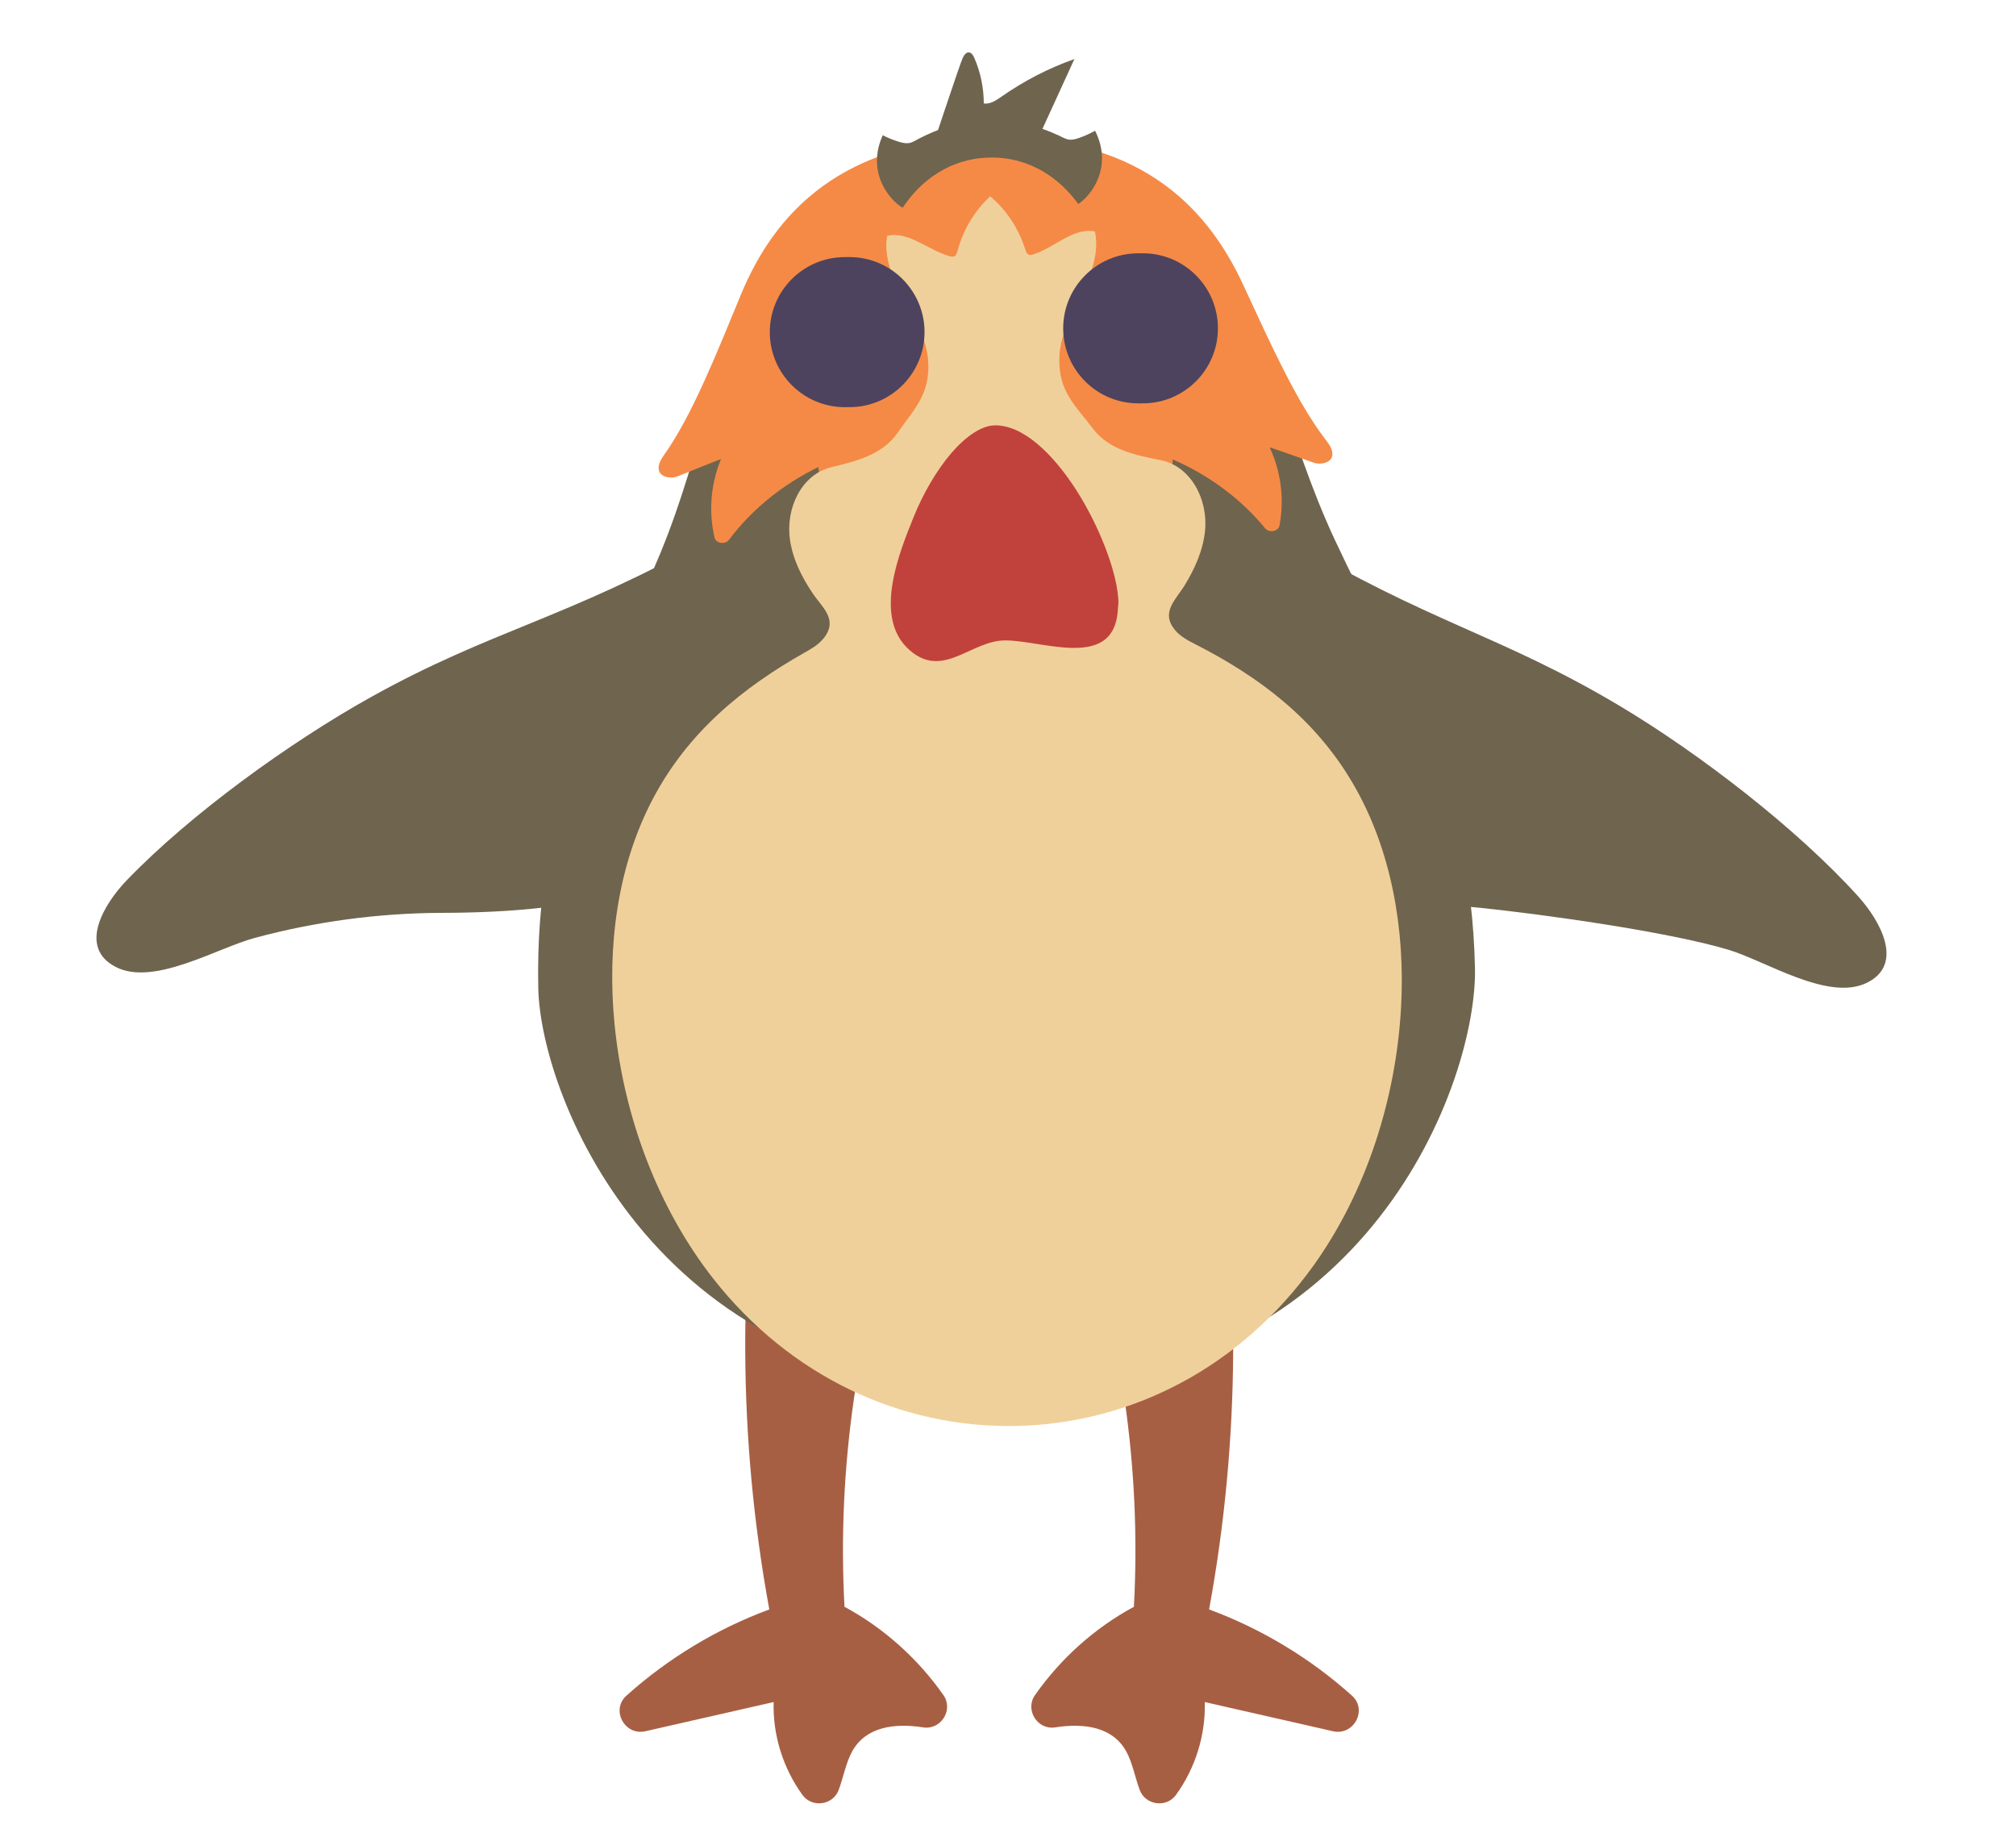 <svg xmlns="http://www.w3.org/2000/svg" viewBox="0 0 44 40" width="44" height="40" preserveAspectRatio="xMidYMid meet" style="width: 100%; height: 100%; transform: translate3d(0px, 0px, 0px); content-visibility: visible;"><defs><clipPath id="__lottie_element_1745"><rect width="44" height="40" x="0" y="0"></rect></clipPath></defs><g clip-path="url(#__lottie_element_1745)"><g transform="matrix(0.333,0,0,0.333,10.534,2.935)" opacity="1" style="display: block;"><g opacity="1" transform="matrix(1,0,0,1,19.631,86.289)"><path fill="rgb(167,95,68)" fill-opacity="1" d=" M-1.012,-23.404 C-2.947,-12.25 -2.889,-0.754 -0.843,10.38 C-4.284,11.649 -7.478,13.582 -10.209,16.031 C-11.246,16.961 -10.325,18.671 -8.967,18.363 C-8.967,18.363 -0.559,16.45 -0.559,16.45 C-0.624,18.611 0.061,20.784 1.327,22.535 C1.955,23.404 3.33,23.215 3.704,22.21 C4.007,21.399 4.182,20.412 4.595,19.671 C5.484,18.077 7.338,17.813 9.245,18.11 C10.41,18.291 11.246,16.96 10.569,15.994 C8.891,13.601 6.659,11.595 4.086,10.206 C3.593,1.112 4.925,-8.078 7.981,-16.658"></path></g><g opacity="1" transform="matrix(1,0,0,1,46.77,86.289)"><path fill="rgb(167,95,68)" fill-opacity="1" d=" M1.012,-23.404 C2.948,-12.25 2.889,-0.754 0.843,10.38 C4.284,11.649 7.478,13.582 10.208,16.031 C11.246,16.961 10.325,18.671 8.967,18.363 C8.967,18.363 0.559,16.45 0.559,16.45 C0.624,18.611 -0.061,20.784 -1.327,22.535 C-1.955,23.404 -3.33,23.215 -3.705,22.21 C-4.008,21.399 -4.182,20.412 -4.595,19.671 C-5.484,18.077 -7.338,17.813 -9.245,18.11 C-10.41,18.291 -11.246,16.96 -10.569,15.994 C-8.891,13.601 -6.659,11.595 -4.086,10.206 C-3.593,1.112 -4.925,-8.078 -7.981,-16.658"></path></g></g><g transform="matrix(0.307,0.129,-0.129,0.307,-30.806,-56.896)" opacity="1" style="display: block;"><g opacity="1" transform="matrix(1,0,0,1,266.983,130.672)"><path fill="rgb(111,100,78)" fill-opacity="1" d=" M-24.107,-9.185 C-13.468,-7.632 -8.681,-8.737 0.331,-7.457 C6.296,-6.61 14.093,-4.558 19.54,-2.005 C21.423,-1.123 24.107,0.915 22.217,3.024 C20.356,5.101 15.593,4.244 13.063,4.508 C8.984,4.936 0.902,7.087 -3.022,8.279 C-7.566,9.66 -11.005,11.458 -13.669,10.77 C-18.041,9.641 -24.107,-9.185 -24.107,-9.185z"></path></g></g><g transform="matrix(0.286,0.172,-0.172,0.286,-23.129,-63.636)" opacity="1" style="display: block;"><g opacity="1" transform="matrix(1,0,0,1,206.408,156.049)"><path fill="rgb(111,100,78)" fill-opacity="1" d=" M9.184,-22.119 C3.87,-12.773 0.056,-9.676 -4.475,-1.78 C-7.473,3.445 -10.647,10.857 -11.982,16.723 C-12.444,18.75 -12.485,22.119 -9.661,21.925 C-6.878,21.734 -4.628,17.449 -2.863,15.617 C-0.019,12.662 3.209,10.075 6.714,7.945 C8.419,6.91 15.377,2.683 16.753,-0.612 C17.671,-2.81 9.184,-22.119 9.184,-22.119z"></path></g></g><g transform="matrix(0.318,0.1,-0.1,0.318,-38.93,-52.695)" opacity="1" style="display: block;"><g opacity="1" transform="matrix(1,0,0,1,240.084,146.831)"><path fill="rgb(111,100,78)" fill-opacity="1" d=" M9.435,35.719 C31.511,28.253 32.2,7.295 29.878,0.43 C25.91,-11.305 19.143,-16.53 12.677,-23.608 C7.621,-29.144 5.069,-34.68 -0.771,-39.498 C-5.243,-43.185 -12.24,-43.027 -16.627,-41.342 C-21.136,-40.018 -26.795,-35.897 -28.109,-30.253 C-29.827,-22.88 -28.495,-16.93 -29.153,-9.461 C-29.996,0.088 -32.199,8.347 -28.23,20.082 C-25.909,26.948 -12.64,43.185 9.435,35.719z"></path></g><g opacity="1" transform="matrix(1,0,0,1,230.071,118.755)"><path fill="rgb(245,138,70)" fill-opacity="1" d=" M-0.305,5.39 C3.669,4.046 8.035,5.691 10.151,7.372 C10.11,7.34 10.839,5.681 10.894,5.497 C11.183,4.539 11.281,3.602 11.026,2.666 C13.63,2.944 16.093,3.81 18.143,5.154 C18.495,5.385 19.035,5.097 18.988,4.697 C18.807,3.152 18.151,1.444 16.837,0.006 C16.837,0.006 18.429,0.043 19.921,0.102 C20.356,0.12 21.037,-0.248 20.902,-0.765 C20.81,-1.119 20.486,-1.356 20.186,-1.565 C17.657,-3.332 14.881,-6.45 11.969,-9.648 C8.018,-13.988 2.28,-16.897 -6.804,-13.826 C-15.888,-10.754 -18.682,-4.959 -19.188,0.889 C-19.561,5.197 -19.873,9.361 -20.812,12.3 C-20.923,12.649 -21.037,13.034 -20.896,13.371 C-20.689,13.864 -19.925,13.742 -19.589,13.464 C-18.44,12.513 -17.197,11.515 -17.197,11.515 C-17.368,13.455 -16.854,15.212 -16.059,16.549 C-15.853,16.896 -15.249,16.796 -15.111,16.399 C-14.298,14.086 -12.864,11.905 -10.963,10.105 C-10.598,11.002 -9.951,11.687 -9.14,12.273 C-8.985,12.385 -7.4,13.262 -7.412,13.313 C-6.75,10.693 -4.279,6.734 -0.305,5.39z"></path></g><g opacity="1" transform="matrix(1,0,0,1,241.011,147.928)"><path fill="rgb(240,208,154)" fill-opacity="1" d=" M9.317,36.925 C16.478,34.503 22.166,28.813 24.704,21.088 C26.536,15.511 26.61,9.112 25.094,3.19 C23.84,-1.707 21.409,-6.422 17.743,-9.766 C14.056,-13.13 9.702,-14.631 5.15,-15.401 C4.603,-15.494 4.038,-15.587 3.554,-15.907 C2.313,-16.729 3.04,-17.816 3.303,-18.891 C3.6,-20.099 3.766,-21.386 3.505,-22.662 C3.08,-24.74 1.319,-26.437 -0.649,-26.223 C-2.284,-26.045 -4.079,-25.838 -5.508,-26.86 C-7.042,-27.958 -8.4,-28.488 -9.006,-30.653 C-9.763,-33.356 -7.82,-36.655 -9.253,-39.218 C-10.697,-39.051 -11.467,-37.399 -12.662,-36.565 C-12.748,-36.505 -12.847,-36.447 -12.953,-36.466 C-13.081,-36.489 -13.174,-36.617 -13.256,-36.733 C-14.086,-37.91 -15.224,-38.833 -16.483,-39.349 C-17.169,-38.176 -17.513,-36.751 -17.458,-35.312 C-17.454,-35.171 -17.45,-35.012 -17.537,-34.915 C-17.61,-34.836 -17.723,-34.822 -17.829,-34.818 C-19.285,-34.756 -20.899,-35.599 -22.148,-34.857 C-21.732,-31.95 -18.185,-30.508 -17.146,-27.9 C-16.313,-25.811 -17.07,-24.566 -17.623,-22.763 C-18.139,-21.083 -19.691,-20.158 -21.099,-19.306 C-22.792,-18.283 -23.162,-15.866 -22.239,-13.956 C-21.671,-12.782 -20.759,-11.861 -19.789,-11.081 C-18.927,-10.387 -17.69,-9.964 -18.177,-8.557 C-18.367,-8.01 -18.76,-7.593 -19.138,-7.187 C-22.288,-3.811 -24.838,0.024 -25.726,4.935 C-26.61,9.818 -25.68,15.04 -23.704,19.694 C-21.315,25.32 -17.371,30.361 -12.531,33.68 C-5.826,38.279 2.149,39.349 9.31,36.927 C9.31,36.927 9.317,36.925 9.317,36.925z"></path></g><g opacity="1" transform="matrix(1,0,0,1,233.749,130.809)"><path fill="rgb(193,66,60)" fill-opacity="1" d=" M6.622,0.248 C5.921,-1.443 4.042,-3.798 1.908,-5.59 C-0.251,-7.388 -2.691,-8.609 -4.452,-8.014 C-5.276,-7.736 -6.038,-6.759 -6.612,-5.424 C-7.171,-4.108 -7.571,-2.428 -7.707,-0.702 C-7.806,0.546 -7.945,2.265 -7.722,3.848 C-7.5,5.431 -6.914,6.878 -5.577,7.581 C-4.233,8.27 -3.321,7.94 -2.492,7.328 C-1.666,6.718 -0.931,5.821 0.036,5.364 C1.081,4.869 3.074,4.833 4.658,4.391 C6.246,3.947 7.422,3.103 6.839,0.962 C6.819,0.843 6.791,0.72 6.755,0.6 C6.718,0.48 6.673,0.363 6.622,0.248z"></path></g><g opacity="1" transform="matrix(1,0,0,1,223.986,106.714)"><path fill="rgb(111,100,78)" fill-opacity="1" d=" M5.801,-4.296 C5.541,-4.018 5.257,-3.763 4.951,-3.535 C4.779,-3.406 4.593,-3.283 4.383,-3.235 C4.129,-3.178 3.868,-3.254 3.611,-3.286 C2.435,-3.432 0.796,-3.504 -1.058,-2.876 C-2.914,-2.249 -4.173,-1.197 -5.018,-0.368 C-5.204,-0.186 -5.365,0.033 -5.601,0.141 C-5.798,0.23 -6.018,0.245 -6.233,0.248 C-6.614,0.252 -6.996,0.222 -7.372,0.158 C-7.689,2.852 -5.615,4.095 -4.703,4.296 C-4.135,2.306 -2.768,0.302 -0.27,-0.544 C2.229,-1.389 4.53,-0.625 6.191,0.611 C6.794,-0.102 7.689,-2.348 5.801,-4.296z"></path></g><g opacity="1" transform="matrix(1,0,0,1,223.515,102.378)"><path fill="rgb(111,100,78)" fill-opacity="1" d=" M-3.573,4.029 C-3.555,4.023 -3.488,-1.384 -3.424,-1.895 C-3.399,-2.088 -3.339,-2.322 -3.15,-2.37 C-2.978,-2.415 -2.819,-2.273 -2.703,-2.139 C-2.032,-1.366 -1.521,-0.452 -1.214,0.524 C-0.794,0.46 -0.502,0.087 -0.243,-0.249 C0.851,-1.673 2.138,-2.949 3.573,-4.029 C3.347,-2.223 3.121,-0.417 2.895,1.389 C2.835,1.866 2.704,2.435 2.249,2.591 C1.795,2.745 1.157,2.66 0.696,2.764 C0.098,2.899 -0.562,3.192 -1.176,3.363 C-1.97,3.584 -2.79,3.767 -3.573,4.029z"></path></g><g opacity="1" transform="matrix(0.254,-0.081,0.081,0.254,218.259,119.867)"><path fill="rgb(77,67,94)" fill-opacity="1" d=" M19,0 C19,0 19,0 19,0 C19,10.168 10.744,18.424 0.576,18.424 C0.576,18.424 -0.576,18.424 -0.576,18.424 C-10.744,18.424 -19,10.168 -19,0 C-19,0 -19,0 -19,0 C-19,-10.168 -10.744,-18.424 -0.576,-18.424 C-0.576,-18.424 0.576,-18.424 0.576,-18.424 C10.744,-18.424 19,-10.168 19,0z"></path></g><g opacity="1" transform="matrix(0.254,-0.081,0.081,0.254,236.509,113.867)"><path fill="rgb(77,67,94)" fill-opacity="1" d=" M19,0 C19,0 19,0 19,0 C19,10.168 10.744,18.424 0.576,18.424 C0.576,18.424 -0.576,18.424 -0.576,18.424 C-10.744,18.424 -19,10.168 -19,0 C-19,0 -19,0 -19,0 C-19,-10.168 -10.744,-18.424 -0.576,-18.424 C-0.576,-18.424 0.576,-18.424 0.576,-18.424 C10.744,-18.424 19,-10.168 19,0z"></path></g></g></g></svg>